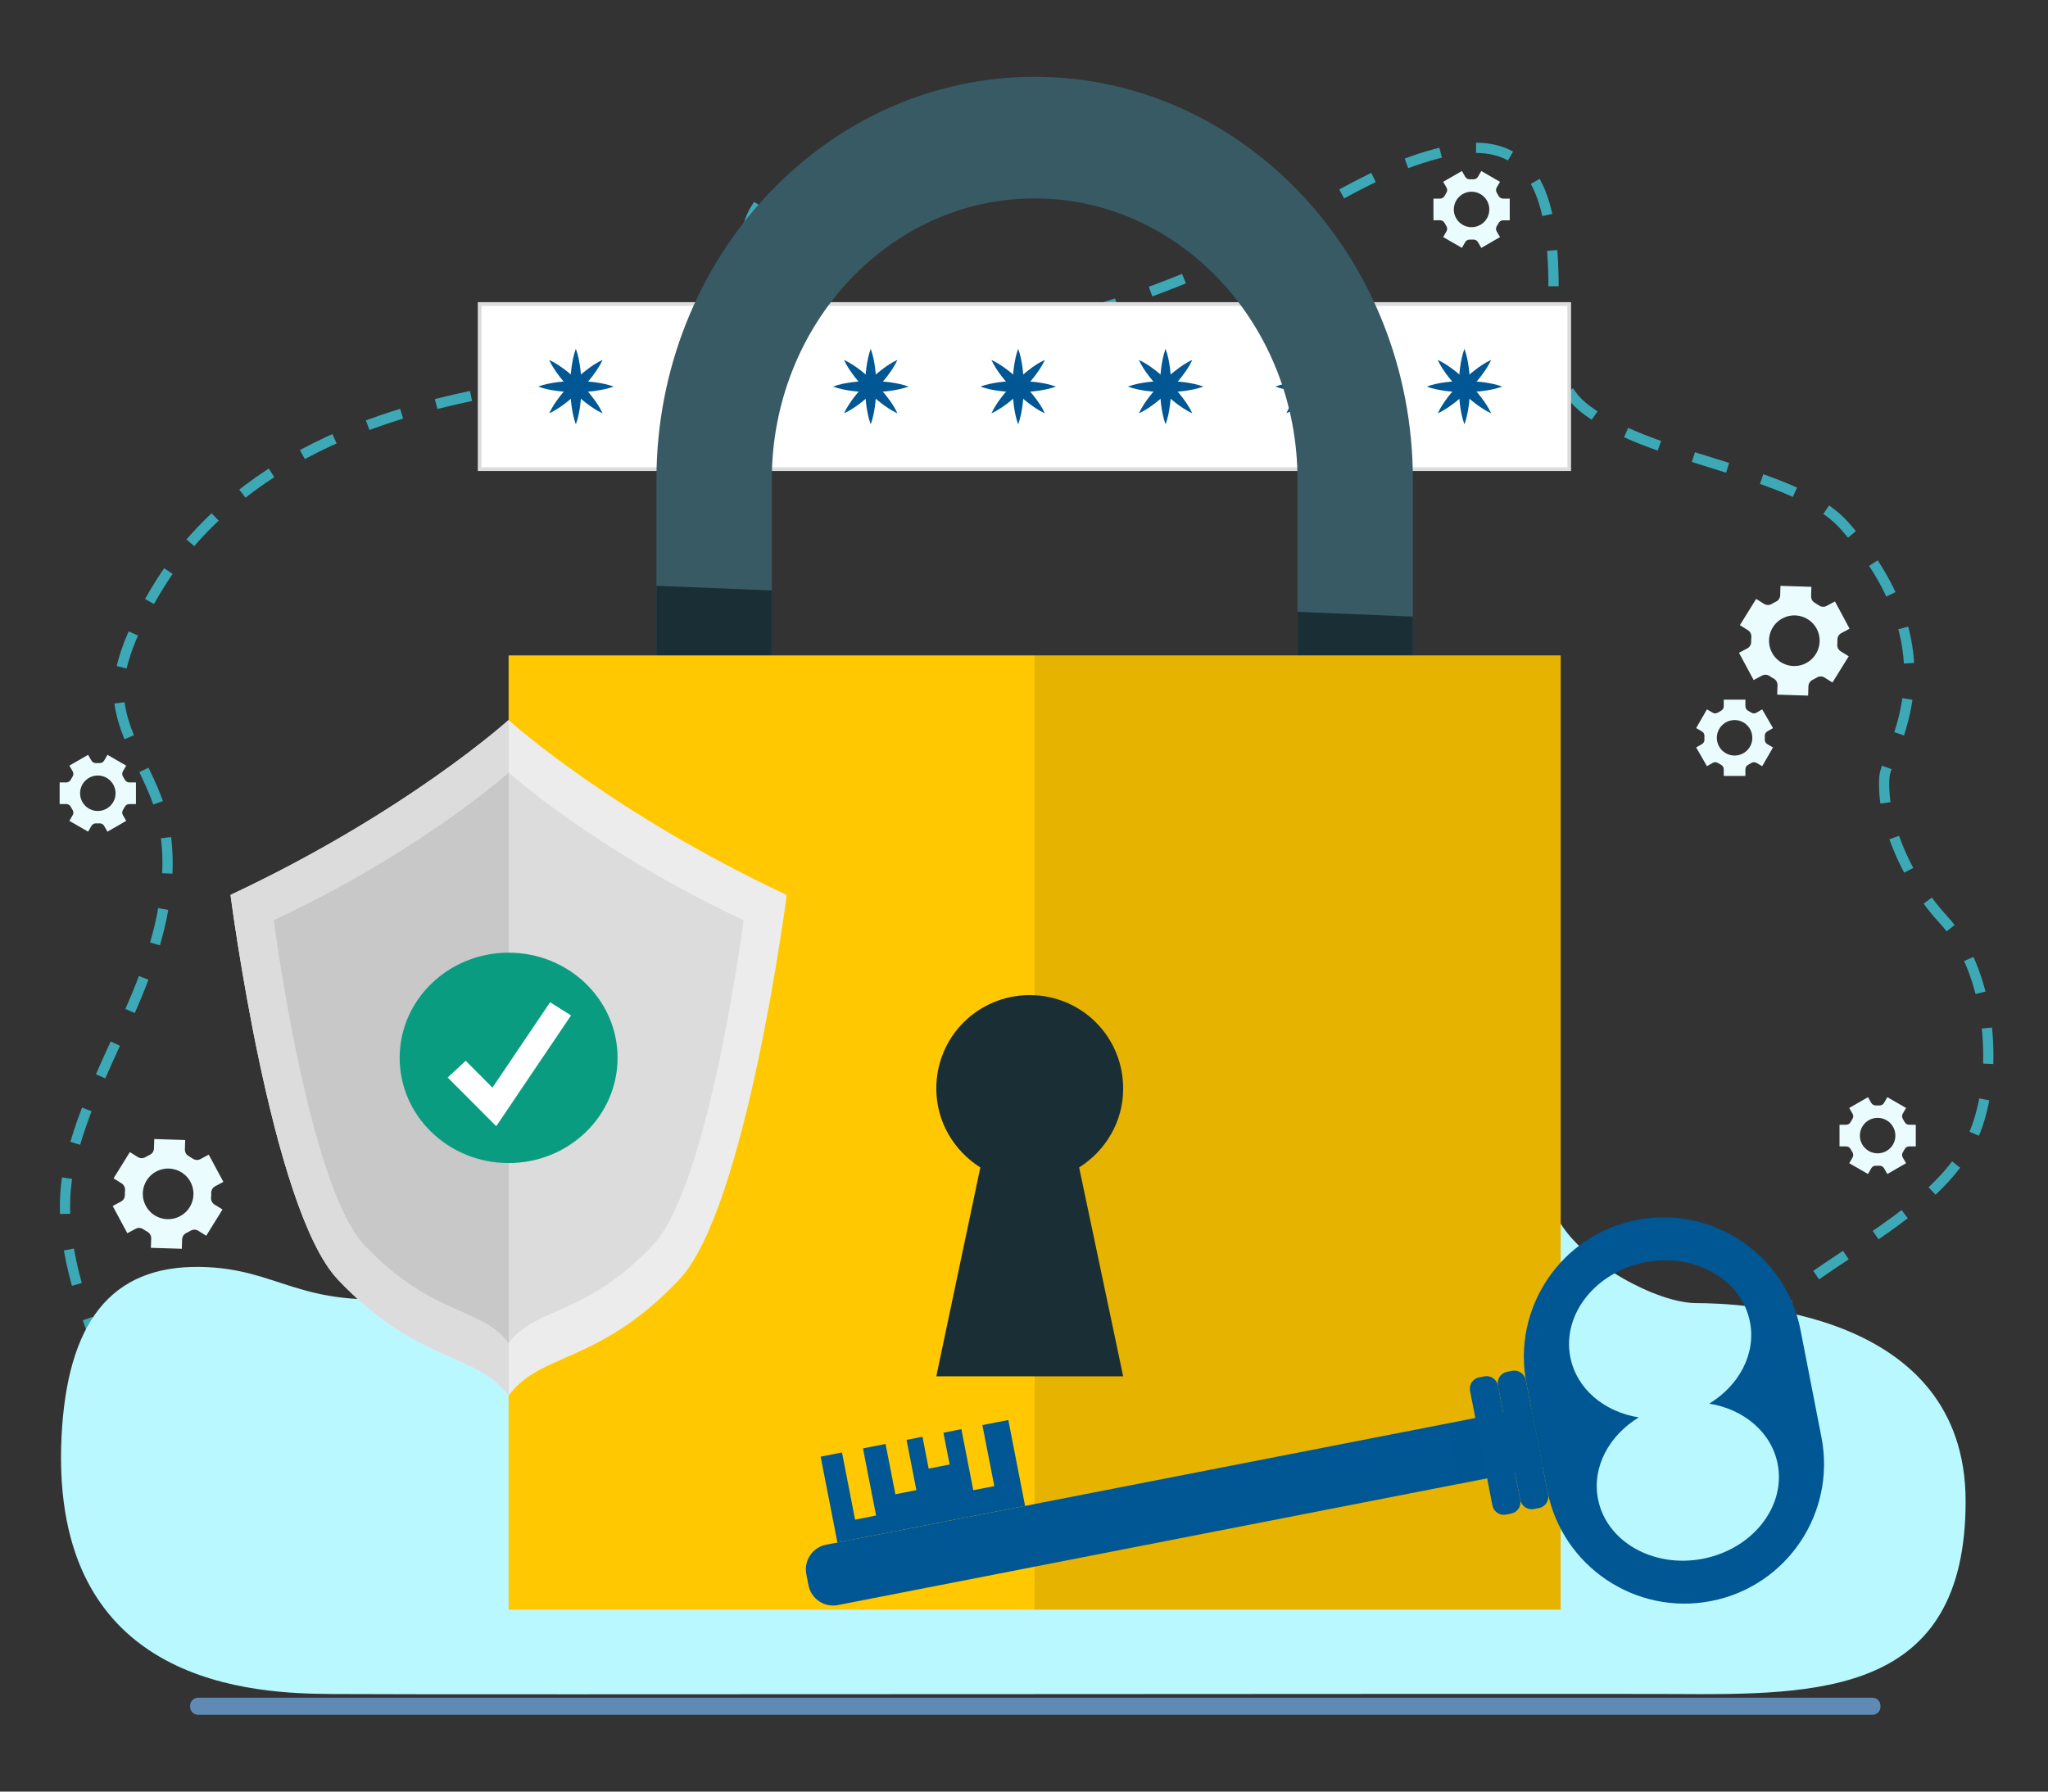 <?xml version="1.0" encoding="utf-8"?>
<!-- Generator: Adobe Illustrator 24.1.1, SVG Export Plug-In . SVG Version: 6.00 Build 0)  -->
<svg version="1.1" id="Layer_1" xmlns="http://www.w3.org/2000/svg" xmlns:xlink="http://www.w3.org/1999/xlink" x="0px" y="0px"
	 viewBox="0 0 400 350" style="enable-background:new 0 0 400 350;" xml:space="preserve">
<rect x="0" y="0" width="400" height="350" fill="#333333" stroke="none"/>
<style type="text/css">
	.st0{fill:none;stroke:#3DA9B7;stroke-width:2;stroke-miterlimit:10;stroke-dasharray:7,7;}
	.st1{fill:#B9F8FF;}
	.st2{fill:#5E8AB4;}
	.st3{fill:#FFFFFF;}
	.st4{fill:#DCDCDC;}
	.st5{fill:#005793;}
	.st6{fill:#375A64;}
	.st7{fill:#1A2E35;}
	.st8{fill:#FFC800;}
	.st9{opacity:0.1;}
	.st10{fill:#ECECEC;}
	.st11{fill:#C8C8C8;}
	.st12{fill:#0A9C81;}
	.st13{opacity:0.1;fill:#005793;}
	.st14{fill:#EBFCFF;}
</style>
<g>
	<path class="st0" d="M329.7,296.83c12.98-4.21,2.45-31.95,24.84-47.6c11.27-7.88,26.49-16.04,31.26-28.26
		c4.91-12.59,2.69-31.75-6.34-41.44c-6.22-6.67-12.1-18.41-11.41-27.76c0.37-5,14.78-23.72-7.86-49.14
		c-9.82-11.02-38.69-12.72-51.27-23.32c-4.14-3.49-5.49-9.57-5.49-15.18c0-16.33,1.48-39.94-21.5-34.44
		c-16.29,3.89-29.5,14.91-44.49,22.02c-18.89,8.97-75.25,27.87-90.22,2.62c-3.95-6.66-0.19-17.94,7.21-17.61
		c6.68,0.3,10.12,9.75,7.53,16.3c-4.67,11.79-18.76,16.01-28.71,17.69c-22.94,3.86-47.22,5.37-69.18,15.58
		c-12.45,5.79-24.52,14.69-32.57,27.37c-3.37,5.31-8.12,13.98-8.32,20.8c-0.25,8.47,6.2,16.49,8.3,24.31
		c3.16,11.77-0.15,24.56-4.76,35.66c-4.61,11.1-10.59,21.61-13.22,33.55c-3.23,14.7,3.94,31.02,9.5,44.75
		c5.56,13.73,20.72,22.37,30.49,32.46"/>
	<path class="st1" d="M39.04,247.5c15.63,0.23,19.16,8.24,41.59,5.93c7.65-0.79,25.54-7.81,31.84-12.66
		c15.74-12.12,31.18-20.13,45.61-14.67c7.13,2.7,11.23,8.89,33.12,8.89c5.24,0,19.75-11.18,22.83-14.16
		c7.48-7.24,25.88-18.27,32.32-18.03c9.79,0.37,51.69,25.49,58.46,36.25c5.01,7.97,18.88,15.49,26.46,15.52
		c8.62,0.03,52.64,1.45,52.64,38.72c0,37.9-28.52,37.83-57.29,37.65c-15.61-0.1-242.46,0.16-261.76,0
		c-14.16-0.12-55.26-0.95-52.84-50.3C13.12,258.57,21.49,247.24,39.04,247.5z"/>
	<path class="st2" d="M38.7,335h327.01c0.87,0,1.57-0.7,1.57-1.57v-0.2c0-0.87-0.7-1.57-1.57-1.57H38.7c-0.87,0-1.57,0.7-1.57,1.57
		v0.2C37.13,334.3,37.83,335,38.7,335z"/>
	<g>
		<g>
			<rect x="93.68" y="59.4" class="st3" width="212.81" height="32.26"/>
			<path class="st4" d="M306.86,92.01H93.32V59.03h213.53V92.01z M94.04,91.29h212.09V59.76H94.04V91.29z"/>
		</g>
		<g>
			<g>
				<g>
					<path class="st5" d="M112.47,68.14c0.45,1.23,0.68,2.46,0.85,3.69c0.16,1.23,0.23,2.46,0.23,3.69c0,1.23-0.07,2.46-0.23,3.69
						c-0.17,1.23-0.4,2.46-0.85,3.69c-0.45-1.23-0.68-2.46-0.85-3.69c-0.16-1.23-0.23-2.46-0.23-3.69c0-1.23,0.08-2.46,0.23-3.69
						C111.79,70.6,112.02,69.37,112.47,68.14z"/>
					<path class="st5" d="M119.86,75.52c-1.23,0.45-2.46,0.68-3.69,0.85c-1.23,0.16-2.46,0.23-3.69,0.23
						c-1.23,0-2.46-0.07-3.69-0.23c-1.23-0.17-2.46-0.4-3.69-0.85c1.23-0.45,2.46-0.68,3.69-0.85c1.23-0.16,2.46-0.23,3.69-0.23
						c1.23,0,2.46,0.08,3.69,0.23C117.4,74.84,118.63,75.08,119.86,75.52z"/>
					<path class="st5" d="M117.7,70.3c-0.55,1.19-1.26,2.22-2.01,3.21c-0.76,0.98-1.58,1.91-2.45,2.78
						c-0.87,0.87-1.79,1.69-2.77,2.45c-0.99,0.75-2.02,1.46-3.21,2.01c0.55-1.19,1.26-2.22,2.01-3.21c0.76-0.98,1.58-1.91,2.45-2.77
						c0.87-0.87,1.79-1.69,2.78-2.45C115.47,71.56,116.51,70.85,117.7,70.3z"/>
					<path class="st5" d="M117.7,80.75c-1.19-0.55-2.22-1.26-3.21-2.01c-0.98-0.76-1.91-1.58-2.78-2.45
						c-0.87-0.87-1.69-1.79-2.45-2.77c-0.75-0.99-1.46-2.02-2.01-3.21c1.19,0.55,2.22,1.26,3.21,2.01c0.98,0.76,1.91,1.58,2.77,2.45
						c0.87,0.87,1.69,1.79,2.45,2.78C116.44,78.52,117.14,79.56,117.7,80.75z"/>
				</g>
			</g>
			<g>
				<g>
					<path class="st5" d="M141.27,68.14c0.45,1.23,0.68,2.46,0.85,3.69c0.16,1.23,0.23,2.46,0.23,3.69c0,1.23-0.07,2.46-0.23,3.69
						c-0.17,1.23-0.4,2.46-0.85,3.69c-0.45-1.23-0.68-2.46-0.85-3.69c-0.16-1.23-0.23-2.46-0.23-3.69c0-1.23,0.08-2.46,0.23-3.69
						C140.59,70.6,140.82,69.37,141.27,68.14z"/>
					<path class="st5" d="M148.65,75.52c-1.23,0.45-2.46,0.68-3.69,0.85c-1.23,0.16-2.46,0.23-3.69,0.23
						c-1.23,0-2.46-0.07-3.69-0.23c-1.23-0.17-2.46-0.4-3.69-0.85c1.23-0.45,2.46-0.68,3.69-0.85c1.23-0.16,2.46-0.23,3.69-0.23
						c1.23,0,2.46,0.08,3.69,0.23C146.19,74.84,147.42,75.08,148.65,75.52z"/>
					<path class="st5" d="M146.49,70.3c-0.55,1.19-1.26,2.22-2.01,3.21c-0.76,0.98-1.58,1.91-2.45,2.78
						c-0.87,0.87-1.79,1.69-2.77,2.45c-0.99,0.75-2.02,1.46-3.21,2.01c0.55-1.19,1.26-2.22,2.01-3.21c0.76-0.98,1.58-1.91,2.45-2.77
						c0.87-0.87,1.79-1.69,2.78-2.45C144.27,71.56,145.3,70.85,146.49,70.3z"/>
					<path class="st5" d="M146.49,80.75c-1.19-0.55-2.22-1.26-3.21-2.01c-0.98-0.76-1.91-1.58-2.78-2.45
						c-0.87-0.87-1.69-1.79-2.45-2.77c-0.75-0.99-1.46-2.02-2.01-3.21c1.19,0.55,2.22,1.26,3.21,2.01c0.98,0.76,1.91,1.58,2.77,2.45
						c0.87,0.87,1.69,1.79,2.45,2.78C145.23,78.52,145.94,79.56,146.49,80.75z"/>
				</g>
			</g>
			<g>
				<g>
					<path class="st5" d="M170.06,68.14c0.45,1.23,0.68,2.46,0.85,3.69c0.16,1.23,0.23,2.46,0.23,3.69c0,1.23-0.07,2.46-0.23,3.69
						c-0.17,1.23-0.4,2.46-0.85,3.69c-0.45-1.23-0.68-2.46-0.85-3.69c-0.16-1.23-0.23-2.46-0.23-3.69c0-1.23,0.08-2.46,0.23-3.69
						C169.38,70.6,169.62,69.37,170.06,68.14z"/>
					<path class="st5" d="M177.45,75.52c-1.23,0.45-2.46,0.68-3.69,0.85c-1.23,0.16-2.46,0.23-3.69,0.23
						c-1.23,0-2.46-0.07-3.69-0.23c-1.23-0.17-2.46-0.4-3.69-0.85c1.23-0.45,2.46-0.68,3.69-0.85c1.23-0.16,2.46-0.23,3.69-0.23
						c1.23,0,2.46,0.08,3.69,0.23C174.99,74.84,176.22,75.08,177.45,75.52z"/>
					<path class="st5" d="M175.29,70.3c-0.55,1.19-1.26,2.22-2.01,3.21c-0.76,0.98-1.58,1.91-2.45,2.78
						c-0.87,0.87-1.79,1.69-2.77,2.45c-0.99,0.75-2.02,1.46-3.21,2.01c0.55-1.19,1.26-2.22,2.01-3.21c0.76-0.98,1.58-1.91,2.45-2.77
						c0.87-0.87,1.79-1.69,2.78-2.45C173.06,71.56,174.1,70.85,175.29,70.3z"/>
					<path class="st5" d="M175.29,80.75c-1.19-0.55-2.22-1.26-3.21-2.01c-0.98-0.76-1.91-1.58-2.78-2.45
						c-0.87-0.87-1.69-1.79-2.45-2.77c-0.75-0.99-1.46-2.02-2.01-3.21c1.19,0.55,2.22,1.26,3.21,2.01c0.98,0.76,1.91,1.58,2.77,2.45
						c0.87,0.87,1.69,1.79,2.45,2.78C174.03,78.52,174.73,79.56,175.29,80.75z"/>
				</g>
			</g>
			<g>
				<g>
					<path class="st5" d="M198.86,68.14c0.45,1.23,0.68,2.46,0.85,3.69c0.16,1.23,0.23,2.46,0.23,3.69c0,1.23-0.07,2.46-0.23,3.69
						c-0.17,1.23-0.4,2.46-0.85,3.69c-0.45-1.23-0.68-2.46-0.85-3.69c-0.16-1.23-0.23-2.46-0.23-3.69c0-1.23,0.08-2.46,0.23-3.69
						C198.18,70.6,198.41,69.37,198.86,68.14z"/>
					<path class="st5" d="M206.24,75.52c-1.23,0.45-2.46,0.68-3.69,0.85c-1.23,0.16-2.46,0.23-3.69,0.23
						c-1.23,0-2.46-0.07-3.69-0.23c-1.23-0.17-2.46-0.4-3.69-0.85c1.23-0.45,2.46-0.68,3.69-0.85c1.23-0.16,2.46-0.23,3.69-0.23
						c1.23,0,2.46,0.08,3.69,0.23C203.78,74.84,205.01,75.08,206.24,75.52z"/>
					<path class="st5" d="M204.08,70.3c-0.55,1.19-1.26,2.22-2.01,3.21c-0.76,0.98-1.58,1.91-2.45,2.78
						c-0.87,0.87-1.79,1.69-2.77,2.45c-0.99,0.75-2.02,1.46-3.21,2.01c0.55-1.19,1.26-2.22,2.01-3.21c0.76-0.98,1.58-1.91,2.45-2.77
						c0.87-0.87,1.79-1.69,2.78-2.45C201.86,71.56,202.89,70.85,204.08,70.3z"/>
					<path class="st5" d="M204.08,80.75c-1.19-0.55-2.22-1.26-3.21-2.01c-0.98-0.76-1.91-1.58-2.78-2.45
						c-0.87-0.87-1.69-1.79-2.45-2.77c-0.75-0.99-1.46-2.02-2.01-3.21c1.19,0.55,2.22,1.26,3.21,2.01c0.98,0.76,1.91,1.58,2.77,2.45
						c0.87,0.87,1.69,1.79,2.45,2.78C202.82,78.52,203.53,79.56,204.08,80.75z"/>
				</g>
			</g>
			<g>
				<g>
					<path class="st5" d="M227.65,68.14c0.45,1.23,0.68,2.46,0.85,3.69c0.16,1.23,0.23,2.46,0.23,3.69c0,1.23-0.07,2.46-0.23,3.69
						c-0.17,1.23-0.4,2.46-0.85,3.69c-0.45-1.23-0.68-2.46-0.85-3.69c-0.16-1.23-0.23-2.46-0.23-3.69c0-1.23,0.08-2.46,0.23-3.69
						C226.97,70.6,227.21,69.37,227.65,68.14z"/>
					<path class="st5" d="M235.04,75.52c-1.23,0.45-2.46,0.68-3.69,0.85c-1.23,0.16-2.46,0.23-3.69,0.23
						c-1.23,0-2.46-0.07-3.69-0.23c-1.23-0.17-2.46-0.4-3.69-0.85c1.23-0.45,2.46-0.68,3.69-0.85c1.23-0.16,2.46-0.23,3.69-0.23
						c1.23,0,2.46,0.08,3.69,0.23C232.58,74.84,233.81,75.08,235.04,75.52z"/>
					<path class="st5" d="M232.88,70.3c-0.55,1.19-1.26,2.22-2.01,3.21c-0.76,0.98-1.58,1.91-2.45,2.78
						c-0.87,0.87-1.79,1.69-2.77,2.45c-0.99,0.75-2.02,1.46-3.21,2.01c0.55-1.19,1.26-2.22,2.01-3.21c0.76-0.98,1.58-1.91,2.45-2.77
						c0.87-0.87,1.79-1.69,2.78-2.45C230.65,71.56,231.69,70.85,232.88,70.3z"/>
					<path class="st5" d="M232.88,80.75c-1.19-0.55-2.22-1.26-3.21-2.01c-0.98-0.76-1.91-1.58-2.78-2.45
						c-0.87-0.87-1.69-1.79-2.45-2.77c-0.75-0.99-1.46-2.02-2.01-3.21c1.19,0.55,2.22,1.26,3.21,2.01c0.98,0.76,1.91,1.58,2.77,2.45
						c0.87,0.87,1.69,1.79,2.45,2.78C231.62,78.52,232.32,79.56,232.88,80.75z"/>
				</g>
			</g>
			<g>
				<g>
					<path class="st5" d="M256.45,68.14c0.45,1.23,0.68,2.46,0.85,3.69c0.16,1.23,0.23,2.46,0.23,3.69c0,1.23-0.07,2.46-0.23,3.69
						c-0.17,1.23-0.4,2.46-0.85,3.69c-0.45-1.23-0.68-2.46-0.85-3.69c-0.16-1.23-0.23-2.46-0.23-3.69c0-1.23,0.08-2.46,0.23-3.69
						C255.77,70.6,256,69.37,256.45,68.14z"/>
					<path class="st5" d="M263.84,75.52c-1.23,0.45-2.46,0.68-3.69,0.85c-1.23,0.16-2.46,0.23-3.69,0.23
						c-1.23,0-2.46-0.07-3.69-0.23c-1.23-0.17-2.46-0.4-3.69-0.85c1.23-0.45,2.46-0.68,3.69-0.85c1.23-0.16,2.46-0.23,3.69-0.23
						c1.23,0,2.46,0.08,3.69,0.23C261.37,74.84,262.6,75.08,263.84,75.52z"/>
					<path class="st5" d="M261.67,70.3c-0.55,1.19-1.26,2.22-2.01,3.21c-0.76,0.98-1.58,1.91-2.45,2.78
						c-0.87,0.87-1.79,1.69-2.77,2.45c-0.99,0.75-2.02,1.46-3.21,2.01c0.55-1.19,1.26-2.22,2.01-3.21c0.76-0.98,1.58-1.91,2.45-2.77
						c0.87-0.87,1.79-1.69,2.78-2.45C259.45,71.56,260.49,70.85,261.67,70.3z"/>
					<path class="st5" d="M261.67,80.75c-1.19-0.55-2.22-1.26-3.21-2.01c-0.98-0.76-1.91-1.58-2.78-2.45
						c-0.87-0.87-1.69-1.79-2.45-2.77c-0.75-0.99-1.46-2.02-2.01-3.21c1.19,0.55,2.22,1.26,3.21,2.01c0.98,0.76,1.91,1.58,2.77,2.45
						c0.87,0.87,1.69,1.79,2.45,2.78C260.41,78.52,261.12,79.56,261.67,80.75z"/>
				</g>
			</g>
			<g>
				<g>
					<path class="st5" d="M286.02,68.14c0.45,1.23,0.68,2.46,0.85,3.69c0.16,1.23,0.23,2.46,0.23,3.69c0,1.23-0.07,2.46-0.23,3.69
						c-0.17,1.23-0.4,2.46-0.85,3.69c-0.45-1.23-0.68-2.46-0.85-3.69c-0.16-1.23-0.23-2.46-0.23-3.69c0-1.23,0.08-2.46,0.23-3.69
						C285.34,70.6,285.57,69.37,286.02,68.14z"/>
					<path class="st5" d="M293.41,75.52c-1.23,0.45-2.46,0.68-3.69,0.85c-1.23,0.16-2.46,0.23-3.69,0.23
						c-1.23,0-2.46-0.07-3.69-0.23c-1.23-0.17-2.46-0.4-3.69-0.85c1.23-0.45,2.46-0.68,3.69-0.85c1.23-0.16,2.46-0.23,3.69-0.23
						c1.23,0,2.46,0.08,3.69,0.23C290.95,74.84,292.18,75.08,293.41,75.52z"/>
					<path class="st5" d="M291.25,70.3c-0.55,1.19-1.26,2.22-2.01,3.21c-0.76,0.98-1.58,1.91-2.45,2.78
						c-0.87,0.87-1.79,1.69-2.77,2.45c-0.99,0.75-2.02,1.46-3.21,2.01c0.55-1.19,1.26-2.22,2.01-3.21c0.76-0.98,1.58-1.91,2.45-2.77
						c0.87-0.87,1.79-1.69,2.78-2.45C289.02,71.56,290.06,70.85,291.25,70.3z"/>
					<path class="st5" d="M291.25,80.75c-1.19-0.55-2.22-1.26-3.21-2.01c-0.98-0.76-1.91-1.58-2.78-2.45
						c-0.87-0.87-1.69-1.79-2.45-2.77c-0.75-0.99-1.46-2.02-2.01-3.21c1.19,0.55,2.22,1.26,3.21,2.01c0.98,0.76,1.91,1.58,2.77,2.45
						c0.87,0.87,1.69,1.79,2.45,2.78C289.98,78.52,290.69,79.56,291.25,80.75z"/>
				</g>
			</g>
		</g>
	</g>
	<g>
		<g>
			<path class="st6" d="M275.95,93.72v79.71h-22.53V93.72c0-30.31-23.02-54.96-51.34-54.96s-51.34,24.65-51.34,54.96v79.71h-22.53
				V93.72c0-43.41,33.14-78.72,73.87-78.72S275.95,50.3,275.95,93.72z"/>
			<polygon class="st7" points="128.21,114.44 150.74,115.35 150.74,173.43 128.21,173.43 			"/>
			<polygon class="st7" points="275.95,120.46 275.95,173.43 253.43,173.43 253.43,119.53 			"/>
		</g>
		<rect x="99.34" y="128.04" class="st8" width="205.48" height="186.42"/>
		<rect x="202.08" y="128.04" class="st9" width="102.74" height="186.42"/>
		<path class="st7" d="M210.77,228.07l8.6,40.8h-36.5l8.6-40.8c-5.14-3.25-8.6-8.92-8.6-15.42c0-10.17,8.18-18.25,18.25-18.25
			c10.07,0,18.25,8.08,18.25,18.25C219.38,219.16,215.91,224.82,210.77,228.07z"/>
	</g>
	<g>
		<g>
			<path class="st10" d="M153.66,174.83c0,0-7.93,61.34-20.98,75.14c-15.66,16.56-27.02,14.14-33.34,22.67
				c-0.01,0-0.01,0.01-0.01,0.01c-6.32-8.55-17.68-6.12-33.35-22.69c-13.04-13.8-20.96-75.14-20.96-75.14
				c34.36-16.11,54.31-34.16,54.31-34.16s0,0,0.01,0.01C99.96,141.24,119.83,158.98,153.66,174.83z"/>
			<path class="st4" d="M99.35,140.68v131.97c-0.01,0-0.01,0.01-0.01,0.01c-6.32-8.55-17.68-6.12-33.35-22.69
				c-13.04-13.8-20.96-75.14-20.96-75.14c34.36-16.11,54.31-34.16,54.31-34.16S99.34,140.67,99.35,140.68z"/>
			<g>
				<path class="st4" d="M145.23,179.77c0,0-6.7,51.82-17.72,63.48c-13.24,14.01-22.84,11.95-28.18,19.17
					c-5.34-7.21-14.94-5.16-28.18-19.17c-11.02-11.67-17.7-63.48-17.7-63.48c29.03-13.61,45.89-28.86,45.89-28.86
					S116.21,166.16,145.23,179.77z"/>
				<path class="st11" d="M53.47,179.77c0,0,6.7,51.81,17.72,63.48c13.22,14,22.82,11.95,28.16,19.15V150.93
					C98.83,151.39,82.04,166.37,53.47,179.77z"/>
			</g>
		</g>
		<g>
			<ellipse class="st12" cx="99.34" cy="206.66" rx="21.28" ry="20.55"/>
			<polygon class="st3" points="96.92,220.01 87.44,210.5 90.96,207.23 96.18,212.48 107.44,195.8 111.53,198.37 			"/>
		</g>
	</g>
	<g>
		<g>
			<path class="st5" d="M157.48,307.51l0.43,2.18c0.52,2.66,3.09,4.39,5.75,3.87l137.68-26.88l-2.3-11.79l-137.68,26.88
				C158.7,302.28,156.97,304.85,157.48,307.51z"/>
			
				<rect x="283.4" y="276.39" transform="matrix(0.982 -0.192 0.192 0.982 -48.704 61.159)" class="st13" width="16.94" height="12.02"/>
		</g>
		<path class="st5" d="M319.69,238.32c-7.4,1.45-13.51,5.75-17.41,11.53c-3.89,5.78-5.59,13.06-4.14,20.45l4.08,20.92
			c2.89,14.78,17.21,24.43,32,21.55c7.39-1.44,13.5-5.75,17.39-11.53c3.89-5.8,5.58-13.07,4.14-20.47l-4.08-20.92
			C348.79,245.08,334.47,235.44,319.69,238.32z M321.31,246.61c9.69-1.89,18.86,3.32,20.48,11.65c1.22,6.22-2.14,12.43-7.96,15.95
			c6.72,1.07,12.16,5.56,13.37,11.79c1.62,8.32-4.9,16.62-14.59,18.51c-9.69,1.89-18.87-3.34-20.5-11.66
			c-1.22-6.22,2.14-12.41,7.96-15.95c-6.72-1.07-12.16-5.56-13.37-11.79C305.07,256.77,311.62,248.5,321.31,246.61z"/>
		<path class="st5" d="M292.56,270.65l4.37,22.37c0.24,1.22,1.43,2.02,2.65,1.79l1-0.2c1.23-0.24,2.02-1.43,1.79-2.65L298,269.59
			c-0.24-1.22-1.43-2.02-2.65-1.79l-1.01,0.2C293.12,268.24,292.32,269.43,292.56,270.65z"/>
		<path class="st5" d="M287.12,271.72l4.37,22.38c0.24,1.23,1.43,2.02,2.65,1.79l1-0.2c1.23-0.24,2.02-1.43,1.79-2.65l-4.37-22.37
			c-0.24-1.23-1.43-2.02-2.65-1.79l-1,0.2C287.68,269.3,286.88,270.49,287.12,271.72z"/>
		<polygon class="st5" points="194.2,290.32 190.09,291.12 187.77,279.2 184.26,279.89 185.48,286.1 181.38,286.9 180.17,280.68 
			177.06,281.29 178.98,291.11 174.88,291.92 172.96,282.09 168.55,282.95 171.11,296.07 167.01,296.88 164.45,283.75 
			160.28,284.57 163.56,301.34 200.21,294.18 196.94,277.41 191.87,278.4 		"/>
	</g>
	<g>
		<path class="st14" d="M357.9,133.34l3.18-5.13l-1.57-0.97c-0.46-0.29-0.71-0.81-0.67-1.35c0.03-0.3,0.04-0.6,0.03-0.9
			c-0.01-0.54,0.27-1.05,0.75-1.3l1.63-0.87l-2.86-5.32l-1.63,0.87c-0.48,0.26-1.05,0.21-1.5-0.1c-0.25-0.17-0.5-0.33-0.77-0.48
			c-0.48-0.26-0.77-0.76-0.76-1.3l0.06-1.85l-6.04-0.19l-0.06,1.85c-0.02,0.54-0.35,1.02-0.84,1.25c-0.13,0.06-0.27,0.13-0.4,0.2
			c-0.13,0.07-0.26,0.14-0.39,0.22c-0.46,0.28-1.04,0.3-1.5,0.01L343,117l-3.18,5.13l1.57,0.98c0.46,0.29,0.71,0.81,0.67,1.35
			c-0.03,0.3-0.04,0.6-0.03,0.9c0.01,0.54-0.27,1.05-0.75,1.3l-1.63,0.87l2.86,5.32l1.63-0.87c0.48-0.26,1.05-0.21,1.5,0.1
			c0.25,0.17,0.5,0.33,0.77,0.47c0.48,0.26,0.77,0.76,0.76,1.3l-0.06,1.85l6.04,0.19l0.06-1.85c0.02-0.54,0.35-1.01,0.84-1.25
			c0.13-0.06,0.27-0.13,0.4-0.2c0.13-0.07,0.26-0.14,0.39-0.22c0.47-0.28,1.04-0.3,1.51-0.01L357.9,133.34z M352.79,129.53
			c-2.41,1.29-5.4,0.39-6.69-2.02c-1.29-2.41-0.39-5.41,2.02-6.7c2.41-1.29,5.41-0.38,6.7,2.02
			C356.1,125.24,355.19,128.23,352.79,129.53z"/>
		<path class="st14" d="M20.99,162.47l3.66-2.11l-0.65-1.12c-0.19-0.33-0.17-0.74,0.04-1.05c0.12-0.18,0.22-0.36,0.32-0.55
			c0.17-0.34,0.51-0.56,0.89-0.56h1.3v-4.23h-1.3c-0.38,0-0.72-0.22-0.89-0.56c-0.1-0.19-0.2-0.37-0.32-0.55
			c-0.21-0.32-0.23-0.72-0.04-1.05l0.65-1.12l-3.66-2.11l-0.65,1.13c-0.19,0.33-0.55,0.51-0.93,0.49c-0.1-0.01-0.21-0.01-0.31-0.01
			c-0.1,0-0.21,0-0.31,0.01c-0.38,0.02-0.74-0.16-0.93-0.49l-0.65-1.13l-3.66,2.11l0.65,1.12c0.19,0.33,0.17,0.74-0.04,1.05
			c-0.11,0.18-0.22,0.36-0.32,0.55c-0.17,0.34-0.51,0.56-0.89,0.56h-1.3v4.23h1.3c0.38,0,0.72,0.22,0.89,0.56
			c0.1,0.19,0.2,0.37,0.32,0.55c0.21,0.32,0.23,0.72,0.04,1.05l-0.65,1.12l3.66,2.11l0.65-1.13c0.19-0.33,0.55-0.51,0.93-0.49
			c0.1,0.01,0.21,0.01,0.31,0.01c0.1,0,0.21,0,0.31-0.01c0.38-0.02,0.74,0.16,0.93,0.49L20.99,162.47z M19.1,158.43
			c-1.91,0-3.46-1.55-3.46-3.46s1.55-3.47,3.46-3.47s3.47,1.55,3.47,3.47S21.01,158.43,19.1,158.43z"/>
		<path class="st14" d="M346.29,142.24l-2.11-3.66l-1.12,0.65c-0.33,0.19-0.74,0.17-1.05-0.04c-0.18-0.12-0.36-0.22-0.55-0.32
			c-0.34-0.17-0.56-0.51-0.56-0.89v-1.3h-4.23v1.3c0,0.38-0.22,0.72-0.56,0.89c-0.19,0.1-0.37,0.2-0.55,0.32
			c-0.32,0.21-0.72,0.23-1.05,0.04l-1.12-0.65l-2.11,3.66l1.13,0.65c0.33,0.19,0.51,0.55,0.49,0.93c-0.01,0.1-0.01,0.21-0.01,0.31
			s0,0.21,0.01,0.31c0.02,0.38-0.16,0.74-0.49,0.93l-1.13,0.65l2.11,3.66l1.12-0.65c0.33-0.19,0.74-0.17,1.05,0.04
			c0.18,0.11,0.36,0.22,0.55,0.32c0.34,0.17,0.56,0.51,0.56,0.89v1.3h4.23v-1.3c0-0.38,0.22-0.72,0.56-0.89
			c0.19-0.1,0.37-0.2,0.55-0.32c0.32-0.21,0.72-0.23,1.05-0.04l1.12,0.65l2.11-3.66l-1.12-0.65c-0.33-0.19-0.51-0.55-0.49-0.93
			c0.01-0.1,0.01-0.21,0.01-0.31c0-0.1,0-0.21-0.01-0.31c-0.02-0.38,0.16-0.74,0.49-0.93L346.29,142.24z M342.25,144.14
			c0,1.91-1.55,3.46-3.46,3.46c-1.91,0-3.47-1.55-3.47-3.46s1.55-3.47,3.47-3.47C340.7,140.67,342.25,142.22,342.25,144.14z"/>
		<path class="st14" d="M368.62,229.35l3.66-2.11l-0.65-1.12c-0.19-0.33-0.17-0.74,0.04-1.05c0.12-0.18,0.22-0.36,0.32-0.55
			c0.17-0.34,0.51-0.56,0.89-0.56h1.3v-4.23h-1.3c-0.38,0-0.72-0.22-0.89-0.56c-0.1-0.19-0.2-0.37-0.32-0.55
			c-0.21-0.32-0.23-0.72-0.04-1.05l0.65-1.12l-3.66-2.11l-0.65,1.13c-0.19,0.33-0.55,0.51-0.93,0.49c-0.1-0.01-0.21-0.01-0.31-0.01
			c-0.1,0-0.21,0-0.31,0.01c-0.38,0.02-0.74-0.16-0.93-0.49l-0.65-1.13l-3.66,2.11l0.65,1.12c0.19,0.33,0.17,0.74-0.04,1.05
			c-0.11,0.18-0.22,0.36-0.32,0.55c-0.17,0.34-0.51,0.56-0.89,0.56h-1.3v4.23h1.3c0.38,0,0.72,0.22,0.89,0.56
			c0.1,0.19,0.2,0.37,0.32,0.55c0.21,0.32,0.23,0.72,0.04,1.05l-0.65,1.12l3.66,2.11l0.65-1.13c0.19-0.33,0.55-0.51,0.93-0.49
			c0.1,0.01,0.21,0.01,0.31,0.01c0.1,0,0.21,0,0.31-0.01c0.38-0.02,0.74,0.16,0.93,0.49L368.62,229.35z M366.72,225.31
			c-1.91,0-3.46-1.55-3.46-3.46s1.55-3.47,3.46-3.47s3.47,1.55,3.47,3.47S368.64,225.31,366.72,225.31z"/>
		<path class="st14" d="M40.28,241.41l3.18-5.13l-1.57-0.97c-0.46-0.29-0.71-0.81-0.67-1.35c0.03-0.3,0.04-0.6,0.03-0.9
			c-0.01-0.54,0.27-1.05,0.75-1.3l1.63-0.87l-2.86-5.32l-1.63,0.87c-0.48,0.26-1.05,0.21-1.5-0.1c-0.25-0.17-0.5-0.33-0.77-0.48
			c-0.48-0.26-0.77-0.76-0.76-1.3l0.06-1.85l-6.04-0.19l-0.06,1.85c-0.02,0.54-0.35,1.02-0.84,1.25c-0.13,0.06-0.27,0.13-0.4,0.2
			c-0.13,0.07-0.26,0.14-0.39,0.22c-0.46,0.28-1.04,0.3-1.5,0.01l-1.58-0.98l-3.18,5.13l1.57,0.98c0.46,0.29,0.71,0.81,0.67,1.35
			c-0.03,0.3-0.04,0.6-0.03,0.9c0.01,0.54-0.27,1.05-0.75,1.3l-1.63,0.87l2.86,5.32l1.63-0.87c0.48-0.26,1.05-0.21,1.5,0.1
			c0.25,0.17,0.5,0.33,0.77,0.47c0.48,0.26,0.77,0.76,0.76,1.3l-0.06,1.85l6.04,0.19l0.06-1.85c0.02-0.54,0.35-1.01,0.84-1.25
			c0.13-0.06,0.27-0.13,0.4-0.2c0.13-0.07,0.26-0.14,0.39-0.22c0.47-0.28,1.04-0.3,1.51-0.01L40.28,241.41z M35.17,237.59
			c-2.41,1.29-5.4,0.39-6.69-2.02c-1.29-2.41-0.39-5.41,2.02-6.7c2.41-1.29,5.41-0.38,6.7,2.02
			C38.49,233.31,37.58,236.3,35.17,237.59z"/>
		<path class="st14" d="M289.31,48.43l3.66-2.11l-0.65-1.12c-0.19-0.33-0.17-0.74,0.04-1.05c0.12-0.18,0.22-0.36,0.32-0.55
			c0.17-0.34,0.51-0.56,0.89-0.56h1.3V38.8h-1.3c-0.38,0-0.72-0.22-0.89-0.56c-0.1-0.19-0.2-0.37-0.32-0.55
			c-0.21-0.32-0.23-0.72-0.04-1.05l0.65-1.12l-3.66-2.11l-0.65,1.13c-0.19,0.33-0.55,0.51-0.93,0.49c-0.1-0.01-0.21-0.01-0.31-0.01
			c-0.1,0-0.21,0-0.31,0.01c-0.38,0.02-0.74-0.16-0.93-0.49l-0.65-1.13l-3.66,2.11l0.65,1.12c0.19,0.33,0.17,0.74-0.04,1.05
			c-0.11,0.18-0.22,0.36-0.32,0.55c-0.17,0.34-0.51,0.56-0.89,0.56h-1.3v4.23h1.3c0.38,0,0.72,0.22,0.89,0.56
			c0.1,0.19,0.2,0.37,0.32,0.55c0.21,0.32,0.23,0.72,0.04,1.05l-0.65,1.12l3.66,2.11l0.65-1.13c0.19-0.33,0.55-0.51,0.93-0.49
			c0.1,0.01,0.21,0.01,0.31,0.01c0.1,0,0.21,0,0.31-0.01c0.38-0.02,0.74,0.16,0.93,0.49L289.31,48.43z M287.41,44.38
			c-1.91,0-3.46-1.55-3.46-3.46c0-1.91,1.55-3.47,3.46-3.47s3.47,1.55,3.47,3.47C290.88,42.83,289.33,44.38,287.41,44.38z"/>
	</g>
</g>
</svg>
